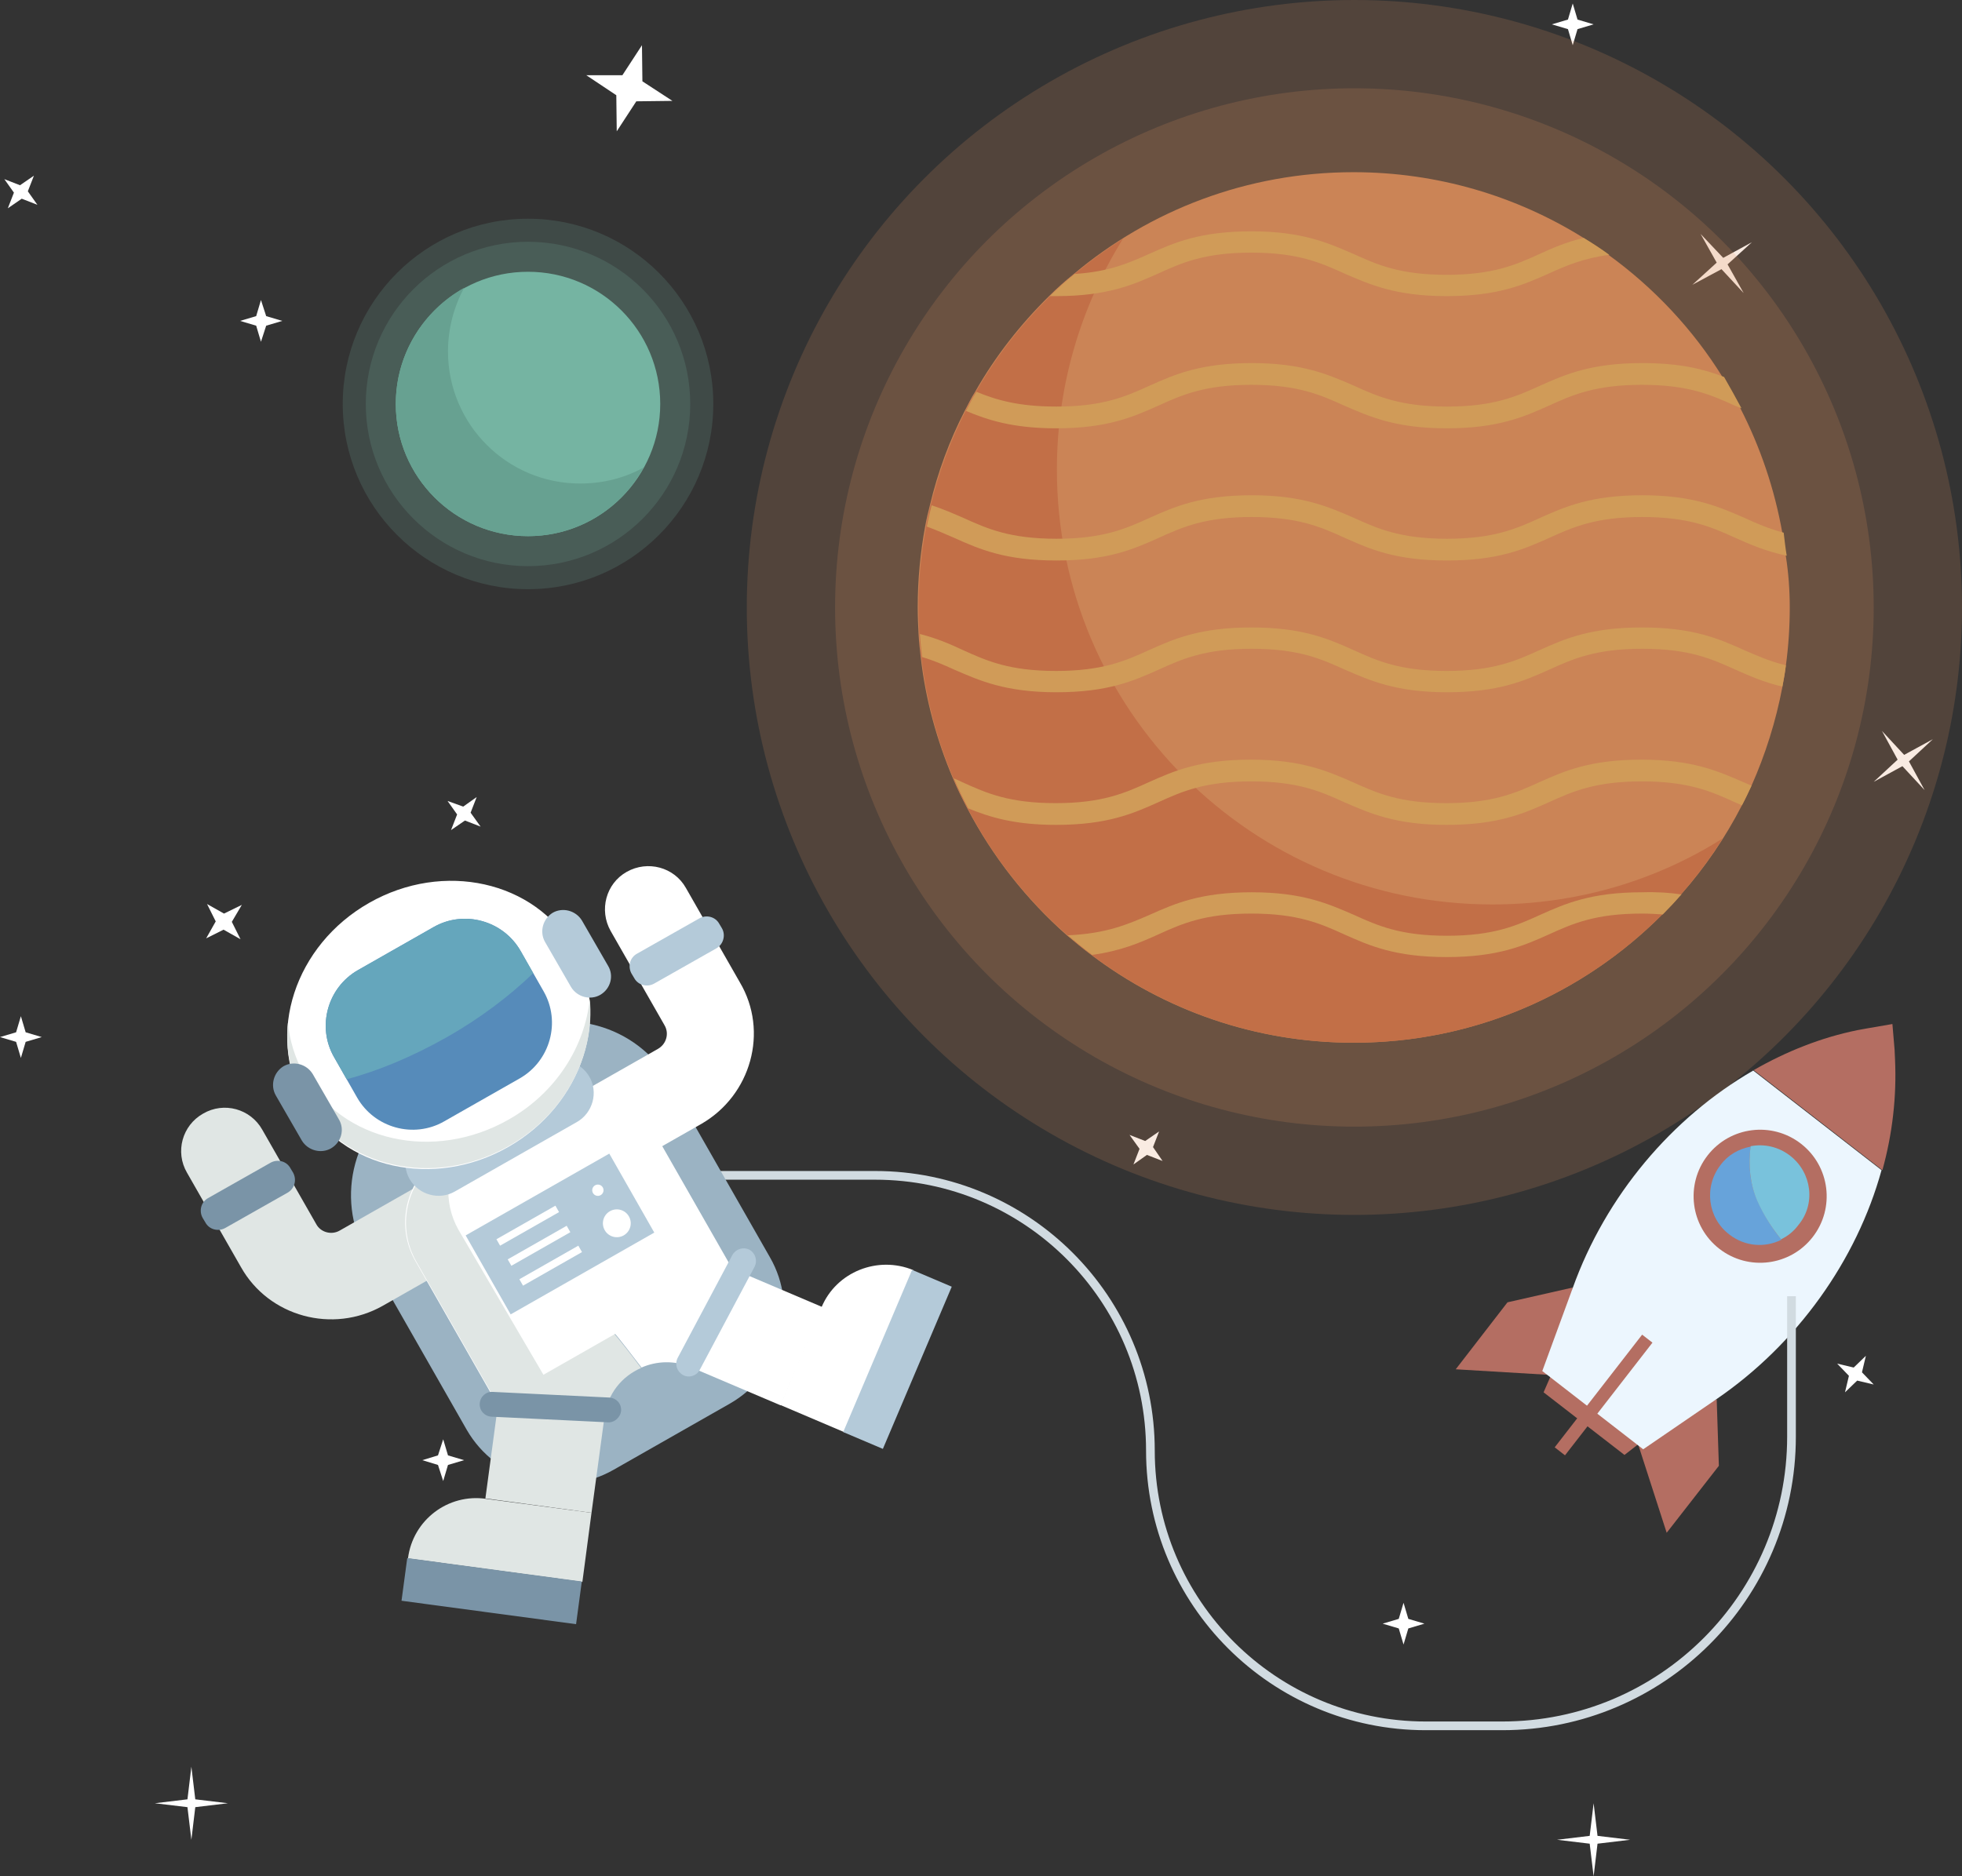 <?xml version="1.0" encoding="utf-8"?>
<!-- Generator: Adobe Illustrator 21.0.2, SVG Export Plug-In . SVG Version: 6.00 Build 0)  -->
<svg version="1.1" id="Слой_1" xmlns="http://www.w3.org/2000/svg" xmlns:xlink="http://www.w3.org/1999/xlink" x="0px" y="0px"
	 viewBox="0 0 451.1 431.5" style="enable-background:new 0 0 451.1 431.5;" xml:space="preserve">
<rect x="0" y="0" width="451.1" height="431.5" fill="#333333" stroke="none"/>
<style type="text/css">
	.st0{fill:#FFFFFF;}
	.st1{opacity:0.18;fill:#75B4A2;}
	.st2{fill:#75B4A2;}
	.st3{fill:#67A191;}
	.st4{opacity:0.18;fill:#DE9260;}
	.st5{fill:#CB8456;}
	.st6{fill:#C26F47;}
	.st7{fill:#D09B58;}
	.st8{fill:#B46E62;}
	.st9{fill:#ECF6FE;}
	.st10{fill:#67A3DA;}
	.st11{fill:#79C2DC;}
	.st12{fill:none;stroke:#D1DBE1;stroke-width:2;stroke-miterlimit:10;}
	.st13{fill:#9BB3C3;}
	.st14{fill:#E0E6E4;}
	.st15{fill:#7A94A7;}
	.st16{fill:#B4CAD9;}
	.st17{fill:#568BBA;}
	.st18{fill:#65A6BC;}
</style>
<polygon id="XMLID_340_" class="st0" points="60,78.6 58.9,74.9 55.2,73.8 58.9,72.7 60,69 61.2,72.7 64.9,73.8 61.2,74.9 "/>
<polygon id="XMLID_339_" class="st0" points="4.8,243.3 3.7,239.6 0,238.5 3.7,237.4 4.8,233.7 5.9,237.4 9.6,238.5 5.9,239.6 "/>
<polygon id="XMLID_338_" class="st0" points="361.6,10.4 360.5,6.7 356.8,5.6 360.5,4.5 361.6,0.8 362.7,4.5 366.4,5.6 362.7,6.7 
	"/>
<polygon id="XMLID_336_" class="st0" points="8.6,47.1 5,45.7 1.8,47.9 3.2,44.3 1,41.2 4.6,42.6 7.8,40.4 6.4,44 "/>
<polygon id="XMLID_335_" class="st0" points="110.5,190.1 106.9,188.7 103.7,190.9 105.1,187.3 102.9,184.2 106.5,185.5 
	109.6,183.3 108.2,186.9 "/>
<polygon id="XMLID_334_" class="st0" points="267.3,267 263.7,265.6 260.6,267.8 262,264.2 259.7,261 263.3,262.4 266.5,260.2 
	265.1,263.8 "/>
<polygon id="XMLID_333_" class="st0" points="424.2,320.2 425.1,316.4 422.4,313.6 426.2,314.5 429,311.8 428.1,315.6 430.8,318.4 
	427,317.5 "/>
<polygon id="XMLID_332_" class="st0" points="101.9,340.6 100.7,336.9 97.1,335.8 100.7,334.7 101.9,331 103,334.7 106.7,335.8 
	103,336.9 "/>
<polygon id="XMLID_331_" class="st0" points="322.7,378.2 321.6,374.5 317.9,373.4 321.6,372.3 322.7,368.6 323.8,372.3 
	327.5,373.4 323.8,374.5 "/>
<polygon id="XMLID_330_" class="st0" points="55.3,216 51.4,213.8 47.4,215.8 49.6,211.9 47.6,207.9 51.5,210.1 55.6,208.1 
	53.3,212 "/>
<polygon id="XMLID_329_" class="st0" points="154.6,23.2 146.3,23.3 141.8,30.2 141.7,21.9 134.8,17.3 143.1,17.3 147.6,10.4 
	147.7,18.7 "/>
<polygon id="XMLID_322_" class="st0" points="391,53.8 396.2,59.3 402.8,55.7 397.2,60.8 400.9,67.4 395.8,61.9 389.1,65.5 
	394.7,60.4 "/>
<polygon id="XMLID_321_" class="st0" points="432.7,168.1 437.8,173.6 444.4,170 438.9,175.1 442.5,181.7 437.4,176.2 430.8,179.8 
	436.3,174.7 "/>
<polygon id="XMLID_320_" class="st0" points="366.4,414.7 367.3,422.2 374.8,423.1 367.3,424 366.4,431.5 365.5,424 358,423.1 
	365.5,422.2 "/>
<polygon id="XMLID_319_" class="st0" points="44,406.3 44.9,413.8 52.4,414.7 44.9,415.6 44,423.1 43.1,415.6 35.6,414.7 
	43.1,413.8 "/>
<g id="XMLID_313_">
	<polygon id="XMLID_318_" class="st0" points="126.9,95.7 124,87.9 115.9,86 123.7,83.1 125.6,75.1 128.5,82.8 136.6,84.7 
		128.8,87.6 	"/>
	<circle id="XMLID_317_" class="st1" cx="121.4" cy="92.9" r="42.6"/>
	<circle id="XMLID_316_" class="st1" cx="121.4" cy="92.9" r="37.3"/>
	<circle id="XMLID_315_" class="st2" cx="121.4" cy="92.9" r="30.4"/>
	<path id="XMLID_314_" class="st3" d="M133.4,111.2c-16.8,0-30.4-13.6-30.4-30.4c0-5.3,1.4-10.3,3.7-14.6C97.4,71.4,91,81.4,91,92.9
		c0,16.8,13.6,30.4,30.4,30.4c11.5,0,21.5-6.4,26.6-15.8C143.7,109.9,138.7,111.2,133.4,111.2z"/>
</g>
<g id="XMLID_269_">
	<polygon id="XMLID_306_" class="st0" points="331.3,137.9 327.7,136.5 324.6,138.7 326,135.1 323.7,131.9 327.3,133.3 330.5,131.1 
		329.1,134.7 	"/>
	<polygon id="XMLID_305_" class="st0" points="352.4,222.2 349,214.6 340.8,213.3 348.4,209.9 349.7,201.7 353.1,209.3 361.3,210.6 
		353.7,214 	"/>
	<polygon id="XMLID_304_" class="st0" points="298.6,134.9 299.5,142.4 307.1,143.3 299.5,144.2 298.6,151.7 297.7,144.2 
		290.2,143.3 297.7,142.4 	"/>
	<circle id="XMLID_303_" class="st4" cx="311.4" cy="139.7" r="139.7"/>
	<circle id="XMLID_302_" class="st4" cx="311.4" cy="139.7" r="119.4"/>
	<path id="XMLID_301_" class="st5" d="M411.5,139.7c0,4.5-0.3,9-0.9,13.4c-0.2,1.7-0.5,3.3-0.8,4.9c-1.5,7.9-3.9,15.5-7.1,22.7
		c-0.7,1.5-1.4,3-2.2,4.5c-3.8,7.4-8.5,14.3-14,20.5c-1.4,1.6-2.8,3.1-4.3,4.6c-18.1,18.2-43.2,29.5-71,29.5
		c-22.6,0-43.5-7.5-60.3-20.2c-1.9-1.4-3.8-3-5.6-4.5c-9.3-8.2-17.1-18.1-22.9-29.2c-1.2-2.3-2.3-4.5-3.3-6.9
		c-3.7-8.7-6.3-18.1-7.4-27.8c-0.2-1.8-0.4-3.5-0.5-5.3c-0.1-2-0.2-4.1-0.2-6.2c0-6.4,0.6-12.6,1.7-18.6c0.3-1.7,0.7-3.3,1.1-4.9
		c1.8-7.6,4.5-14.9,8-21.7c0.8-1.5,1.5-3,2.4-4.4c4.6-8.1,10.4-15.5,17-22c1.8-1.8,3.7-3.5,5.7-5.1c17.4-14.6,39.8-23.4,64.3-23.4
		c19.3,0,37.4,5.5,52.7,15c2,1.3,4,2.6,5.9,4c10.5,7.6,19.5,17.2,26.3,28.2c1.5,2.3,2.8,4.7,4.1,7.2c4.5,8.8,7.8,18.4,9.6,28.6
		c0.3,1.8,0.6,3.5,0.8,5.3v0C411.2,131.7,411.5,135.7,411.5,139.7z"/>
	<path id="XMLID_300_" class="st6" d="M343.1,208C287.8,208,243,163.2,243,108c0-19.5,5.6-37.7,15.2-53.1
		c-28.2,17.7-47,49.1-47,84.8c0,55.3,44.8,100.1,100.1,100.1c35.8,0,67.1-18.8,84.8-47C380.8,202.5,362.6,208,343.1,208z"/>
	<g id="XMLID_295_">
		<g>
			<path id="XMLID_20_" class="st7" d="M370,58.6c-6,0.8-9.9,2.5-13.9,4.3c-5.8,2.6-11.7,5.2-23.5,5.2s-17.7-2.7-23.5-5.2
				c-5.5-2.5-10.7-4.8-21.4-4.8c-10.7,0-15.9,2.3-21.4,4.8c-5.8,2.6-11.7,5.2-23.5,5.2c-0.5,0-0.9,0-1.4,0c1.8-1.8,3.7-3.5,5.7-5.1
				c7.9-0.5,12.4-2.5,17.1-4.6c5.8-2.6,11.7-5.2,23.5-5.2c11.8,0,17.7,2.7,23.5,5.2c5.5,2.5,10.7,4.8,21.4,4.8
				c10.7,0,15.9-2.3,21.4-4.8c3-1.4,6.1-2.7,10.1-3.7C366.1,55.9,368.1,57.2,370,58.6z"/>
		</g>
	</g>
	<g id="XMLID_290_">
		<g>
			<path id="XMLID_18_" class="st7" d="M400.4,93.9c-0.5-0.2-1-0.4-1.5-0.6c-5.5-2.5-10.7-4.8-21.4-4.8c-10.7,0-15.9,2.3-21.4,4.8
				c-5.8,2.6-11.7,5.2-23.5,5.2s-17.7-2.7-23.5-5.2c-5.5-2.5-10.7-4.8-21.4-4.8c-10.7,0-15.9,2.3-21.4,4.8
				c-5.8,2.6-11.7,5.2-23.5,5.2c-9.9,0-15.7-1.9-20.7-4c0.8-1.5,1.5-3,2.4-4.4c4.6,1.9,9.7,3.4,18.4,3.4c10.7,0,15.9-2.3,21.4-4.8
				c5.8-2.6,11.7-5.2,23.5-5.2c11.8,0,17.7,2.7,23.5,5.2c5.5,2.5,10.7,4.8,21.4,4.8c10.7,0,15.9-2.3,21.4-4.8
				c5.8-2.6,11.7-5.2,23.5-5.2c8.7,0,14.2,1.4,18.8,3.2C397.8,89.1,399.1,91.5,400.4,93.9z"/>
		</g>
	</g>
	<g id="XMLID_285_">
		<g>
			<path id="XMLID_16_" class="st7" d="M410.8,127.8c-4.8-1-8.4-2.6-11.8-4.1c-5.5-2.5-10.7-4.8-21.4-4.8c-10.7,0-15.9,2.3-21.4,4.8
				c-5.8,2.6-11.7,5.2-23.5,5.2s-17.7-2.6-23.5-5.2c-5.5-2.5-10.7-4.8-21.4-4.8c-10.7,0-15.9,2.3-21.4,4.8
				c-5.8,2.6-11.7,5.2-23.5,5.2c-11.8,0-17.7-2.6-23.5-5.2c-2.1-0.9-4.1-1.8-6.3-2.6c0.3-1.7,0.7-3.3,1.1-4.9c2.7,0.9,5,1.9,7.3,2.9
				c5.5,2.5,10.7,4.8,21.4,4.8c10.7,0,15.9-2.3,21.4-4.8c5.8-2.6,11.7-5.2,23.5-5.2c11.8,0,17.7,2.7,23.5,5.2
				c5.5,2.5,10.7,4.8,21.4,4.8c10.7,0,15.9-2.3,21.4-4.8c5.8-2.6,11.7-5.2,23.5-5.2c11.8,0,17.7,2.7,23.5,5.2c2.8,1.3,5.6,2.5,9,3.4
				C410.3,124.2,410.5,126,410.8,127.8z"/>
		</g>
	</g>
	<g id="XMLID_280_">
		<g>
			<path id="XMLID_14_" class="st7" d="M410.6,153c-0.2,1.7-0.5,3.3-0.8,4.9c-4.3-1-7.6-2.5-10.8-3.9c-5.5-2.5-10.7-4.8-21.4-4.8
				c-10.7,0-15.9,2.3-21.4,4.8c-5.8,2.6-11.7,5.2-23.5,5.2s-17.7-2.7-23.5-5.2c-5.5-2.5-10.7-4.8-21.4-4.8
				c-10.7,0-15.9,2.3-21.4,4.8c-5.8,2.6-11.7,5.2-23.5,5.2c-11.8,0-17.7-2.7-23.5-5.2c-2.4-1.1-4.7-2.1-7.4-2.9
				c-0.2-1.8-0.4-3.5-0.5-5.3c3.9,1,6.9,2.3,9.9,3.7c5.5,2.5,10.7,4.8,21.4,4.8c10.7,0,15.9-2.3,21.4-4.8c5.8-2.6,11.7-5.2,23.5-5.2
				c11.8,0,17.7,2.6,23.5,5.2c5.5,2.5,10.7,4.8,21.4,4.8c10.7,0,15.9-2.3,21.4-4.8c5.8-2.6,11.7-5.2,23.5-5.2
				c11.8,0,17.7,2.6,23.5,5.2C404,150.8,406.9,152.1,410.6,153z"/>
		</g>
	</g>
	<g id="XMLID_275_">
		<g>
			<path id="XMLID_12_" class="st7" d="M402.7,180.7c-0.7,1.5-1.4,3-2.2,4.5c-0.5-0.2-1.1-0.5-1.6-0.7c-5.5-2.5-10.7-4.8-21.4-4.8
				c-10.7,0-15.9,2.3-21.4,4.8c-5.8,2.6-11.7,5.2-23.5,5.2s-17.7-2.7-23.5-5.2c-5.5-2.5-10.7-4.8-21.4-4.8
				c-10.7,0-15.9,2.3-21.4,4.8c-5.8,2.6-11.7,5.2-23.5,5.2c-9.6,0-15.3-1.8-20.2-3.8c-1.2-2.3-2.3-4.5-3.3-6.9
				c0.7,0.3,1.4,0.6,2,0.9c5.5,2.5,10.7,4.8,21.4,4.8c10.7,0,15.9-2.3,21.4-4.8c5.8-2.6,11.7-5.2,23.5-5.2c11.8,0,17.7,2.7,23.5,5.2
				c5.5,2.5,10.7,4.8,21.4,4.8c10.7,0,15.9-2.3,21.4-4.8c5.8-2.6,11.7-5.2,23.5-5.2c11.8,0,17.7,2.7,23.5,5.2
				C401.6,180.2,402.1,180.4,402.7,180.7z"/>
		</g>
	</g>
	<g id="XMLID_270_">
		<g>
			<path id="XMLID_10_" class="st7" d="M386.6,205.7c-1.4,1.6-2.8,3.1-4.3,4.6c-1.5-0.1-3.1-0.2-4.8-0.2c-10.7,0-15.9,2.3-21.4,4.8
				c-5.8,2.6-11.7,5.2-23.5,5.2s-17.7-2.6-23.5-5.2c-5.5-2.5-10.7-4.8-21.4-4.8c-10.7,0-15.9,2.3-21.4,4.8
				c-4.2,1.9-8.6,3.8-15.2,4.7c-1.9-1.4-3.8-3-5.6-4.5c8.9-0.4,13.7-2.5,18.8-4.7c5.8-2.6,11.7-5.2,23.5-5.2
				c11.8,0,17.7,2.7,23.5,5.2c5.5,2.5,10.7,4.8,21.4,4.8c10.7,0,15.9-2.3,21.4-4.8c5.8-2.6,11.7-5.2,23.5-5.2
				C381,205.1,384,205.3,386.6,205.7z"/>
		</g>
	</g>
</g>
<g id="XMLID_254_">
	<path id="XMLID_268_" class="st8" d="M435.7,243.6c0-0.7-0.1-1.5-0.1-2.2l-0.5-5.9l-5.8,1c-0.7,0.1-1.5,0.3-2.2,0.4
		c-8.4,1.7-16.4,4.9-23.9,9.2l29.6,23C435.1,260.8,436.1,252.2,435.7,243.6z"/>
	<polygon id="XMLID_267_" class="st8" points="361.6,296.1 346.6,299.5 334.7,314.9 358.1,316.3 	"/>
	<polygon id="XMLID_266_" class="st8" points="394.7,321.8 395.2,337.1 383.2,352.5 376,330.2 	"/>
	<path id="XMLID_265_" class="st8" d="M404.1,251.5c-17.3,11.8-32.4,30-41.2,50.3l-8,18.4l9.3,7.2l9.3,7.2l15.8-12.3
		c17.5-13.6,31.3-32.7,38.4-52.4L404.1,251.5z"/>
	<path id="XMLID_264_" class="st9" d="M403.1,246.2c-18.7,10.8-33.9,28.8-41.5,50l-7,19.1l11.6,9l11.6,9l16.8-11.5
		c18.6-12.7,32.3-32,38-52.7L403.1,246.2z"/>
	
		<rect id="XMLID_263_" x="367.5" y="304.4" transform="matrix(0.79 0.613 -0.613 0.79 273.831 -158.817)" class="st8" width="3" height="32.8"/>
	<g id="XMLID_255_">
		
			<ellipse id="XMLID_262_" transform="matrix(0.613 -0.79 0.79 0.613 -60.423 426.288)" class="st8" cx="404.6" cy="274.8" rx="15.3" ry="15.3"/>
		<path id="XMLID_259_" class="st10" d="M402.5,263.7c-2.7,0.5-5.2,1.9-6.9,4.2c-3.9,5-3,12.2,2,16c3.6,2.8,8.2,3.1,12,1.2
			c-2.2-2.6-4-5.6-5.5-8.9C402.4,272.5,401.9,268,402.5,263.7z"/>
		<path id="XMLID_256_" class="st11" d="M411.6,265.8c-2.7-2.1-6-2.8-9.1-2.2c-0.6,4.3-0.1,8.8,1.5,12.5c1.5,3.4,3.4,6.3,5.5,8.9
			c1.5-0.7,2.9-1.8,4-3.3C417.5,276.9,416.6,269.7,411.6,265.8z"/>
	</g>
</g>
<path id="XMLID_253_" class="st12" d="M153.2,270.3h48c35,0,63.3,28.4,63.3,63.3v0c0,35,28.4,63.3,63.3,63.3h17.6
	c36.7,0,66.5-29.8,66.5-66.5v-32.3"/>
<g id="XMLID_184_">
	<path id="XMLID_252_" class="st13" d="M167.8,322.8L141.1,338c-11.9,6.8-27,2.6-33.8-9.2l-23-40.3c-7.5-13.2-2.9-30.1,10.3-37.6
		l21.8-12.4c13.2-7.5,30.1-2.9,37.6,10.3l23,40.3C183.8,300.9,179.7,316,167.8,322.8z"/>
	<g id="XMLID_185_">
		<g id="XMLID_247_">
			<path id="XMLID_249_" class="st14" d="M93.8,358.4l40.1,5.4l2.1-15.9l-24.2-3.2C103,343.4,94.9,349.6,93.8,358.4L93.8,358.4z"/>
			
				<rect id="XMLID_248_" x="92.9" y="361" transform="matrix(0.991 0.133 -0.133 0.991 49.582 -11.785)" class="st15" width="40.5" height="9.9"/>
		</g>
		<g id="XMLID_240_">
			<path id="XMLID_244_" class="st14" d="M117.3,302.2l-5.7,42.4l24.4,3.3l3-22.2c0.7-5.2,4-9.2,8.4-11.1c-2.3-3.1-4.7-6.2-7.3-9.2
				L117.3,302.2z"/>
			<path id="XMLID_243_" class="st0" d="M149.6,283.8l-9.1,21.5l-0.3,0c2.6,3,4.9,6.1,7.3,9.2c3.4-1.5,7.5-1.7,11.3-0.1l20.7,8.8
				l9.6-22.6L149.6,283.8z"/>
			<path id="XMLID_242_" class="st0" d="M210,292.1l-15.8,37.3l-14.8-6.3l9.5-22.5C192.3,292.5,201.8,288.7,210,292.1L210,292.1z"/>
			
				<rect id="XMLID_241_" x="186.4" y="307.8" transform="matrix(-0.391 0.921 -0.921 -0.391 575.191 244.582)" class="st16" width="40.5" height="9.9"/>
		</g>
		<g id="XMLID_204_">
			<g id="XMLID_238_">
				<path id="XMLID_239_" class="st0" d="M161.2,258.5l-24.6,14c-4.8,2.7-10.9,1.1-13.6-3.7c-2.7-4.8-1.1-10.9,3.7-13.6l24.6-14
					c1.9-1.1,2.6-3.5,1.5-5.4l-12.4-21.7c-2.7-4.8-1.1-10.9,3.7-13.6c4.8-2.7,10.9-1.1,13.6,3.7l12.4,21.7
					C176.8,237.2,172.7,251.9,161.2,258.5z"/>
			</g>
			<g id="XMLID_233_">
				<g>
					<path id="XMLID_9_" class="st14" d="M88,300.3l24.6-14c4.8-2.7,6.5-8.8,3.7-13.6c-2.7-4.8-8.8-6.5-13.6-3.7l-24.6,14
						c-1.9,1.1-4.4,0.4-5.4-1.5l-12.4-21.7c-2.7-4.8-8.8-6.5-13.6-3.7c-4.8,2.7-6.5,8.8-3.7,13.6l12.4,21.7
						C61.8,302.8,76.5,306.8,88,300.3z"/>
				</g>
			</g>
			<polygon id="XMLID_232_" class="st0" points="122.3,220 121.2,216.3 117.5,215.2 121.2,214.1 122.3,210.4 123.4,214.1 
				127.1,215.2 123.4,216.3 			"/>
			<path id="XMLID_229_" class="st0" d="M168.2,291.5L114,322.4l-18.5-32.4c-4.9-8.6-1.9-19.6,6.7-24.5l23-13.1
				c8.6-4.9,19.6-1.9,24.5,6.7L168.2,291.5z"/>
			<path id="XMLID_226_" class="st14" d="M128.6,322.4l-23.2-39.6c-3.6-6.4-2.9-14.1,1.3-19.7l-4.3,2.5c-8.6,4.9-11.6,15.9-6.7,24.5
				l18.5,32.4H128.6z"/>
			<path id="XMLID_225_" class="st16" d="M132.7,258l-28.1,16c-3.6,2.1-8.3,0.8-10.4-2.8l0,0c-2.1-3.6-0.8-8.3,2.8-10.4l28.1-16
				c3.6-2.1,8.3-0.8,10.4,2.8l0,0C137.6,251.2,136.3,255.9,132.7,258z"/>
			
				<ellipse id="XMLID_222_" transform="matrix(0.869 -0.495 0.495 0.869 -103.445 80.919)" class="st0" cx="100.9" cy="235.6" rx="35.6" ry="32.3"/>
			<path id="XMLID_219_" class="st14" d="M135.6,229.7c-1.1,10.9-7.7,21.6-18.7,27.8c-17.1,9.7-38.1,5.1-47-10.5
				c-2.1-3.7-3.3-7.7-3.7-11.8c-0.6,6.1,0.6,12.4,3.7,17.9c8.9,15.5,29.9,20.2,47,10.5C129.9,256.3,136.9,242.6,135.6,229.7z"/>
			<path id="XMLID_215_" class="st17" d="M119.7,218.7l5.3,9.3c4,7,1.5,16-5.5,20l-17.4,9.9c-7,4-16,1.5-20-5.5l-5.3-9.3
				c-4-7-1.5-16,5.5-20l17.4-9.9C106.7,209.2,115.7,211.7,119.7,218.7z"/>
			<path id="XMLID_213_" class="st18" d="M119.7,218.7l2.9,5.1c-5.4,5.2-12.2,10.4-20,14.8s-15.7,7.7-22.9,9.6l-2.9-5.1
				c-4-7-1.5-16,5.5-20l17.4-9.9C106.7,209.2,115.7,211.7,119.7,218.7z"/>
			<path id="XMLID_209_" class="st15" d="M76.1,264.1L76.1,264.1c-2.3,1.3-5.3,0.5-6.7-1.8l-6-10.4c-1.3-2.3-0.5-5.3,1.8-6.7l0,0
				c2.3-1.3,5.3-0.5,6.7,1.8l6,10.4C79.3,259.7,78.5,262.7,76.1,264.1z"/>
			<path id="XMLID_206_" class="st16" d="M138,228.8L138,228.8c-2.3,1.3-5.3,0.5-6.7-1.8l-6-10.4c-1.3-2.3-0.5-5.3,1.8-6.7l0,0
				c2.3-1.3,5.3-0.5,6.7,1.8l6,10.4C141.2,224.4,140.4,227.4,138,228.8z"/>
			<polygon id="XMLID_205_" class="st16" points="89.3,265.2 90.7,264.4 90.7,264.4 89.3,265.2 			"/>
		</g>
		
			<rect id="XMLID_203_" x="109.8" y="273.2" transform="matrix(0.869 -0.495 0.495 0.869 -123.585 101.052)" class="st16" width="38" height="20.9"/>
		
			<ellipse id="XMLID_202_" transform="matrix(0.869 -0.495 0.495 0.869 -120.686 107.203)" class="st0" cx="141.9" cy="281.2" rx="3.2" ry="3.2"/>
		
			<ellipse id="XMLID_201_" transform="matrix(0.869 -0.495 0.495 0.869 -117.457 104.025)" class="st0" cx="137.5" cy="273.6" rx="1.3" ry="1.3"/>
		
			<rect id="XMLID_200_" x="113.6" y="280.9" transform="matrix(0.869 -0.495 0.495 0.869 -123.624 97.126)" class="st0" width="15.6" height="1.7"/>
		
			<rect id="XMLID_199_" x="116.2" y="285.5" transform="matrix(0.869 -0.495 0.495 0.869 -125.567 99.039)" class="st0" width="15.6" height="1.7"/>
		
			<rect id="XMLID_198_" x="118.9" y="290.1" transform="matrix(0.869 -0.495 0.495 0.869 -127.511 100.951)" class="st0" width="15.6" height="1.7"/>
		<path id="XMLID_195_" class="st15" d="M66.1,274.3l-14.3,8.1c-1.6,0.9-3.7,0.4-4.6-1.3l-0.6-1c-0.9-1.6-0.4-3.7,1.3-4.6l14.3-8.1
			c1.6-0.9,3.7-0.4,4.6,1.3l0.6,1C68.3,271.4,67.7,273.4,66.1,274.3z"/>
		<path id="XMLID_192_" class="st16" d="M164.7,218.1l-14.3,8.1c-1.6,0.9-3.7,0.4-4.6-1.3l-0.6-1c-0.9-1.6-0.4-3.7,1.3-4.6l14.3-8.1
			c1.6-0.9,3.7-0.4,4.6,1.3l0.6,1C166.9,215.1,166.3,217.2,164.7,218.1z"/>
		<path id="XMLID_189_" class="st15" d="M139.8,327.1l-26.8-1.3c-1.6-0.1-2.8-1.4-2.7-3l0,0c0.1-1.6,1.4-2.8,3-2.7l26.8,1.3
			c1.6,0.1,2.8,1.4,2.7,3l0,0C142.7,325.9,141.3,327.2,139.8,327.1z"/>
		<path id="XMLID_186_" class="st16" d="M160.9,315l12.6-23.7c0.7-1.4,0.2-3.1-1.2-3.9l0,0c-1.4-0.7-3.1-0.2-3.9,1.2l-12.6,23.7
			c-0.7,1.4-0.2,3.1,1.2,3.9l0,0C158.4,317,160.2,316.4,160.9,315z"/>
	</g>
</g>
</svg>
